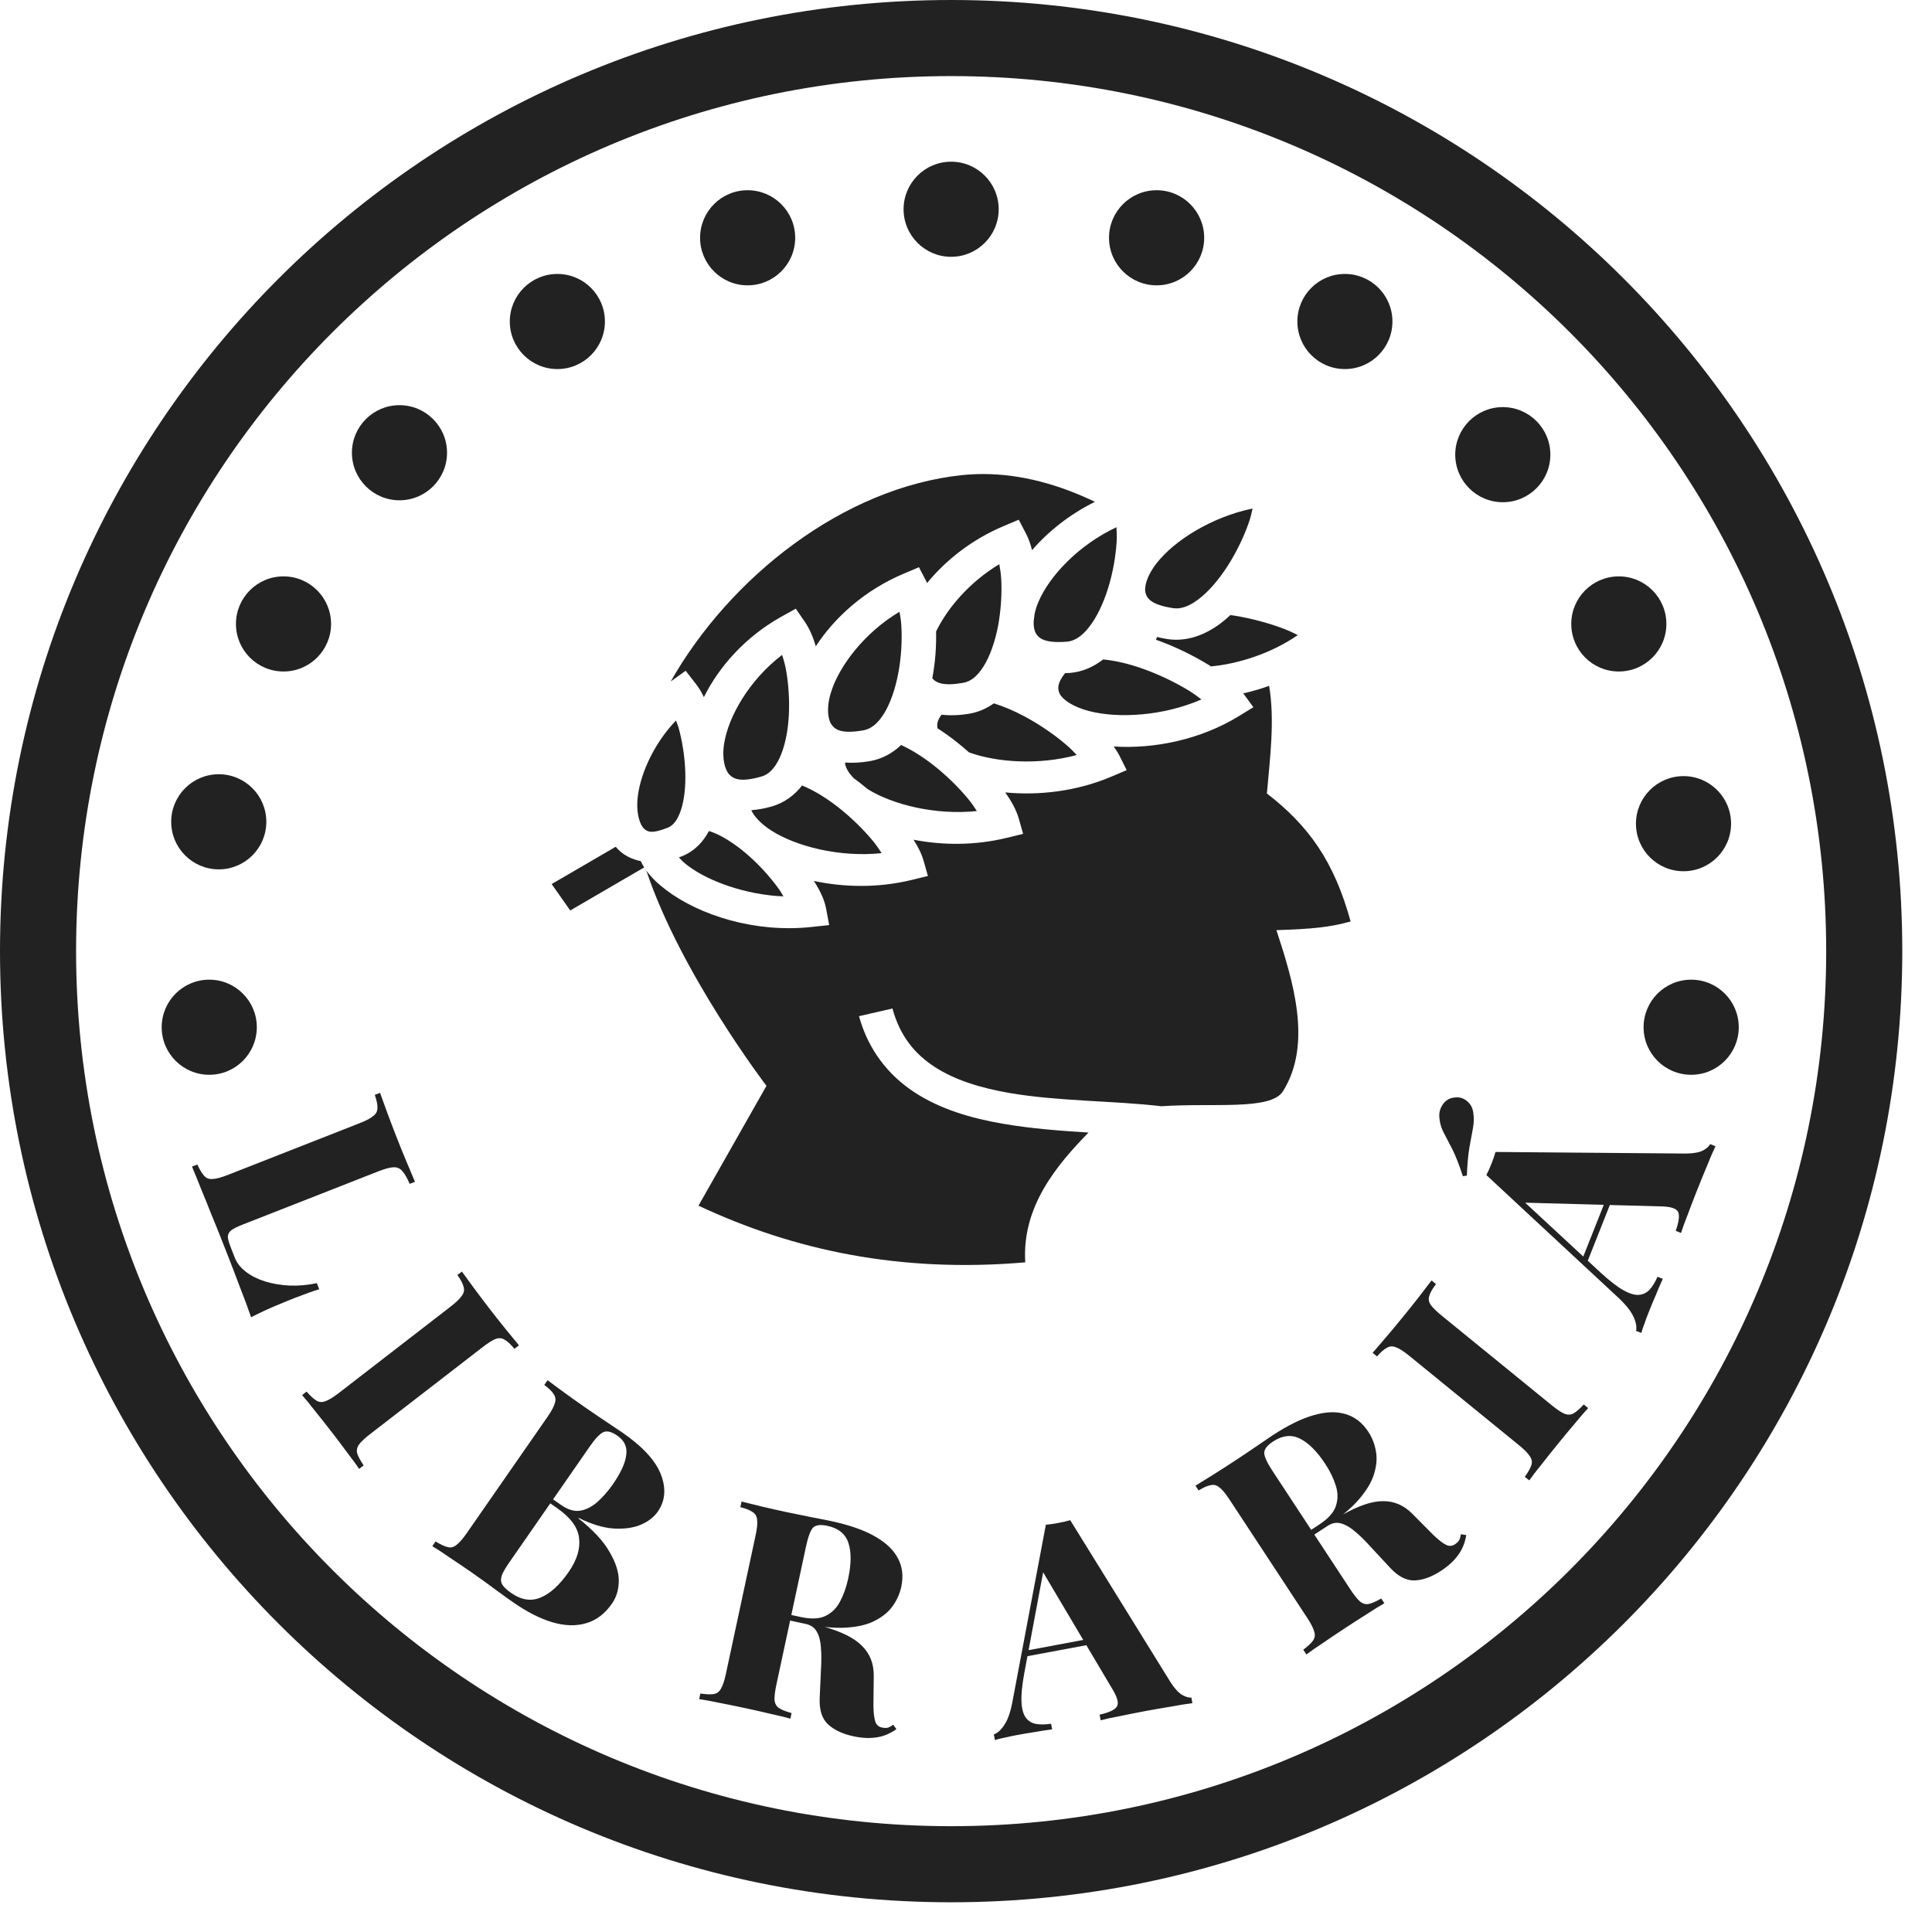 <svg width="39" height="39" viewBox="0 0 39 39" fill="none" xmlns="http://www.w3.org/2000/svg">
<path fill-rule="evenodd" clip-rule="evenodd" d="M19.2 38.4C29.804 38.4 38.4 29.804 38.4 19.2C38.4 8.596 29.804 0 19.2 0C8.596 0 0 8.596 0 19.2C0 29.804 8.596 38.4 19.2 38.4ZM19.2 36.864C28.956 36.864 36.864 28.956 36.864 19.2C36.864 9.444 28.956 1.536 19.2 1.536C9.444 1.536 1.536 9.444 1.536 19.2C1.536 28.956 9.444 36.864 19.2 36.864Z" fill="#222222"/>
<path d="M8.377 23.856L8.27 23.898C8.219 23.778 8.168 23.691 8.118 23.636C8.072 23.584 8.013 23.559 7.94 23.563C7.871 23.566 7.771 23.593 7.638 23.645L4.893 24.722C4.789 24.763 4.714 24.801 4.666 24.836C4.622 24.874 4.6 24.917 4.599 24.967C4.602 25.016 4.62 25.083 4.654 25.169L4.74 25.389C4.782 25.496 4.856 25.59 4.963 25.672C5.069 25.754 5.198 25.819 5.349 25.867C5.503 25.914 5.669 25.942 5.846 25.951C6.026 25.958 6.209 25.942 6.396 25.902L6.444 26.025C6.315 26.064 6.152 26.122 5.955 26.199C5.866 26.234 5.738 26.286 5.571 26.356C5.408 26.424 5.241 26.502 5.069 26.59C5.005 26.405 4.928 26.198 4.838 25.969C4.752 25.739 4.673 25.534 4.603 25.355C4.567 25.262 4.521 25.145 4.464 25.002C4.408 24.859 4.346 24.704 4.276 24.537C4.21 24.369 4.142 24.2 4.071 24.03C4.003 23.858 3.938 23.698 3.876 23.549L3.983 23.507C4.034 23.615 4.08 23.692 4.123 23.737C4.167 23.786 4.224 23.807 4.296 23.799C4.369 23.796 4.469 23.768 4.598 23.718L7.257 22.674C7.39 22.622 7.482 22.574 7.534 22.528C7.592 22.485 7.62 22.431 7.619 22.365C7.623 22.302 7.605 22.214 7.565 22.102L7.672 22.06C7.707 22.158 7.753 22.288 7.813 22.45C7.873 22.612 7.938 22.785 8.01 22.967C8.076 23.135 8.142 23.299 8.209 23.458C8.275 23.617 8.331 23.75 8.377 23.856Z" fill="#222222"/>
<path d="M10.476 27.158L10.385 27.228C10.309 27.136 10.242 27.074 10.183 27.042C10.127 27.008 10.066 27.004 9.999 27.031C9.936 27.056 9.848 27.112 9.736 27.199L7.475 28.946C7.366 29.03 7.29 29.101 7.247 29.159C7.206 29.219 7.194 29.279 7.211 29.339C7.231 29.402 7.274 29.483 7.341 29.581L7.249 29.652C7.19 29.562 7.108 29.451 7.005 29.317C6.907 29.184 6.806 29.05 6.703 28.917C6.583 28.762 6.469 28.617 6.36 28.483C6.255 28.346 6.167 28.239 6.098 28.162L6.189 28.091C6.268 28.181 6.334 28.241 6.387 28.273C6.443 28.307 6.504 28.311 6.571 28.284C6.639 28.26 6.728 28.206 6.838 28.121L9.098 26.374C9.21 26.287 9.285 26.214 9.323 26.156C9.366 26.099 9.378 26.039 9.358 25.976C9.344 25.914 9.303 25.835 9.233 25.738L9.324 25.668C9.384 25.752 9.466 25.864 9.568 26.003C9.671 26.142 9.782 26.289 9.902 26.444C10.005 26.578 10.109 26.708 10.213 26.837C10.32 26.968 10.407 27.075 10.476 27.158Z" fill="#222222"/>
<path d="M11.053 27.862C11.136 27.924 11.247 28.006 11.387 28.108C11.527 28.21 11.668 28.31 11.81 28.409C11.964 28.516 12.114 28.617 12.258 28.713C12.405 28.81 12.508 28.88 12.568 28.921C12.978 29.206 13.236 29.488 13.342 29.767C13.45 30.048 13.429 30.297 13.278 30.515C13.201 30.625 13.086 30.714 12.933 30.78C12.781 30.843 12.598 30.868 12.383 30.855C12.174 30.84 11.94 30.769 11.683 30.642L11.676 30.651C11.972 30.884 12.181 31.109 12.302 31.324C12.429 31.539 12.492 31.734 12.491 31.911C12.49 32.088 12.444 32.241 12.354 32.37C12.212 32.575 12.039 32.707 11.834 32.766C11.633 32.827 11.405 32.822 11.152 32.748C10.904 32.675 10.638 32.539 10.354 32.342C10.279 32.289 10.169 32.211 10.027 32.107C9.886 32 9.715 31.877 9.513 31.736C9.365 31.634 9.218 31.534 9.074 31.439C8.932 31.34 8.816 31.265 8.727 31.212L8.793 31.117C8.895 31.179 8.976 31.216 9.037 31.23C9.1 31.247 9.16 31.232 9.215 31.186C9.273 31.142 9.342 31.064 9.421 30.95L11.05 28.604C11.131 28.487 11.181 28.395 11.199 28.328C11.223 28.261 11.216 28.2 11.179 28.146C11.147 28.091 11.083 28.028 10.987 27.957L11.053 27.862ZM12.463 28.982C12.35 28.903 12.257 28.878 12.185 28.908C12.113 28.937 12.02 29.034 11.906 29.198L10.277 31.545C10.2 31.655 10.15 31.744 10.126 31.812C10.106 31.882 10.111 31.942 10.142 31.991C10.173 32.041 10.233 32.096 10.321 32.158C10.523 32.298 10.719 32.329 10.909 32.25C11.104 32.171 11.294 31.999 11.478 31.734C11.647 31.491 11.717 31.262 11.689 31.046C11.665 30.832 11.515 30.63 11.241 30.44L10.867 30.18C10.867 30.18 10.876 30.168 10.893 30.142C10.913 30.114 10.923 30.1 10.923 30.1L11.33 30.382C11.465 30.477 11.593 30.514 11.714 30.495C11.837 30.473 11.953 30.413 12.063 30.316C12.174 30.216 12.277 30.098 12.371 29.963C12.533 29.729 12.623 29.532 12.641 29.372C12.665 29.21 12.605 29.08 12.463 28.982Z" fill="#222222"/>
<path d="M14.969 30.311C15.07 30.337 15.204 30.369 15.372 30.41C15.54 30.45 15.709 30.488 15.878 30.524C16.062 30.563 16.239 30.599 16.408 30.632C16.582 30.665 16.704 30.689 16.776 30.705C17.144 30.784 17.438 30.886 17.658 31.012C17.883 31.139 18.039 31.288 18.128 31.46C18.217 31.629 18.239 31.82 18.193 32.034C18.164 32.169 18.107 32.297 18.023 32.416C17.943 32.532 17.825 32.631 17.671 32.711C17.52 32.793 17.323 32.841 17.08 32.856C16.841 32.871 16.549 32.842 16.203 32.768L15.663 32.652L15.687 32.539L16.171 32.643C16.378 32.687 16.543 32.679 16.665 32.619C16.793 32.556 16.89 32.459 16.957 32.329C17.029 32.195 17.084 32.041 17.121 31.869C17.185 31.572 17.187 31.333 17.128 31.151C17.069 30.966 16.927 30.849 16.702 30.801C16.563 30.771 16.466 30.784 16.411 30.839C16.36 30.895 16.313 31.02 16.271 31.215L15.672 34.009C15.643 34.144 15.631 34.247 15.635 34.319C15.643 34.391 15.673 34.445 15.724 34.479C15.779 34.515 15.864 34.549 15.979 34.581L15.955 34.694C15.852 34.664 15.717 34.631 15.552 34.596C15.391 34.557 15.229 34.52 15.063 34.485C14.872 34.444 14.691 34.407 14.521 34.374C14.352 34.338 14.216 34.313 14.114 34.299L14.138 34.186C14.256 34.203 14.345 34.207 14.406 34.197C14.471 34.187 14.52 34.15 14.554 34.087C14.591 34.024 14.624 33.925 14.653 33.79L15.252 30.997C15.282 30.858 15.293 30.754 15.284 30.685C15.279 30.613 15.25 30.56 15.194 30.524C15.144 30.486 15.06 30.453 14.945 30.424L14.969 30.311ZM15.661 32.551C15.806 32.586 15.938 32.622 16.056 32.659C16.174 32.696 16.278 32.731 16.37 32.762C16.466 32.791 16.549 32.814 16.619 32.833C16.986 32.936 17.247 33.066 17.401 33.225C17.56 33.381 17.639 33.58 17.638 33.824L17.631 34.435C17.634 34.585 17.648 34.694 17.672 34.762C17.698 34.826 17.745 34.864 17.813 34.874C17.855 34.883 17.892 34.883 17.925 34.875C17.959 34.863 17.995 34.843 18.032 34.815L18.095 34.906C17.961 34.999 17.826 35.054 17.689 35.072C17.55 35.093 17.397 35.086 17.228 35.049C17.006 35.002 16.834 34.92 16.709 34.803C16.589 34.686 16.535 34.508 16.547 34.267L16.573 33.683C16.583 33.525 16.582 33.381 16.571 33.253C16.563 33.126 16.536 33.022 16.49 32.941C16.445 32.857 16.369 32.803 16.26 32.78L15.652 32.649L15.661 32.551Z" fill="#222222"/>
<path d="M21.604 30.687L23.636 33.969C23.717 34.091 23.793 34.173 23.863 34.214C23.937 34.255 23.999 34.273 24.049 34.267L24.07 34.381C23.948 34.396 23.802 34.419 23.632 34.451C23.465 34.478 23.295 34.508 23.121 34.54C22.94 34.574 22.768 34.608 22.607 34.642C22.445 34.672 22.315 34.701 22.218 34.727L22.197 34.613C22.388 34.57 22.505 34.515 22.547 34.448C22.589 34.378 22.554 34.254 22.442 34.075L21.022 31.68L21.104 31.489L20.676 33.778C20.631 34.021 20.613 34.214 20.62 34.357C20.627 34.5 20.657 34.606 20.709 34.675C20.76 34.743 20.829 34.785 20.914 34.8C21.002 34.815 21.104 34.813 21.218 34.796L21.239 34.909C21.105 34.926 20.982 34.946 20.869 34.967C20.758 34.983 20.639 35.004 20.511 35.028C20.435 35.042 20.358 35.058 20.28 35.077C20.204 35.091 20.139 35.107 20.084 35.125L20.062 35.012C20.143 34.981 20.216 34.913 20.282 34.807C20.352 34.7 20.408 34.528 20.449 34.289L21.112 30.779C21.189 30.772 21.27 30.761 21.357 30.744C21.448 30.728 21.53 30.708 21.604 30.687ZM22.344 33.015L22.365 33.129L20.678 33.444L20.713 33.32L22.344 33.015Z" fill="#222222"/>
<path d="M24.132 29.99C24.221 29.936 24.338 29.864 24.485 29.772C24.631 29.68 24.777 29.587 24.921 29.492C25.079 29.389 25.228 29.288 25.371 29.19C25.516 29.09 25.619 29.02 25.68 28.98C25.995 28.773 26.274 28.635 26.519 28.567C26.766 28.496 26.983 28.489 27.167 28.547C27.35 28.602 27.502 28.72 27.622 28.903C27.698 29.019 27.749 29.148 27.774 29.292C27.801 29.431 27.789 29.584 27.738 29.751C27.69 29.915 27.586 30.089 27.426 30.273C27.269 30.454 27.043 30.641 26.748 30.835L26.286 31.139L26.223 31.043L26.637 30.771C26.813 30.655 26.923 30.532 26.966 30.402C27.011 30.267 27.01 30.13 26.965 29.99C26.92 29.845 26.849 29.698 26.752 29.551C26.585 29.297 26.416 29.128 26.245 29.043C26.073 28.954 25.89 28.973 25.697 29.1C25.578 29.178 25.519 29.256 25.52 29.333C25.524 29.409 25.58 29.53 25.69 29.697L27.259 32.085C27.335 32.2 27.4 32.282 27.454 32.329C27.511 32.374 27.57 32.39 27.631 32.378C27.695 32.364 27.779 32.327 27.882 32.268L27.945 32.364C27.851 32.417 27.734 32.489 27.593 32.582C27.453 32.67 27.312 32.76 27.171 32.853C27.007 32.96 26.854 33.063 26.712 33.161C26.567 33.256 26.454 33.335 26.371 33.398L26.308 33.302C26.403 33.23 26.469 33.169 26.504 33.118C26.543 33.065 26.551 33.005 26.529 32.936C26.511 32.866 26.463 32.773 26.387 32.657L24.819 30.27C24.741 30.151 24.674 30.07 24.619 30.029C24.565 29.981 24.506 29.965 24.442 29.98C24.379 29.989 24.297 30.024 24.195 30.087L24.132 29.99ZM26.213 31.07C26.34 30.991 26.458 30.922 26.567 30.864C26.676 30.807 26.774 30.756 26.861 30.713C26.948 30.665 27.024 30.622 27.087 30.585C27.417 30.396 27.693 30.302 27.915 30.303C28.137 30.299 28.335 30.383 28.507 30.555L28.937 30.989C29.046 31.092 29.134 31.159 29.2 31.189C29.263 31.216 29.323 31.209 29.378 31.168C29.414 31.144 29.44 31.118 29.457 31.088C29.473 31.055 29.483 31.016 29.49 30.97L29.599 30.988C29.571 31.149 29.515 31.285 29.431 31.395C29.35 31.508 29.237 31.612 29.092 31.707C28.903 31.832 28.723 31.897 28.552 31.903C28.385 31.907 28.22 31.821 28.057 31.643L27.659 31.215C27.553 31.096 27.451 30.996 27.351 30.914C27.255 30.831 27.162 30.777 27.073 30.753C26.981 30.726 26.889 30.742 26.796 30.804L26.276 31.145L26.213 31.07Z" fill="#222222"/>
<path d="M28.898 25.848L28.987 25.921C28.915 26.016 28.87 26.096 28.852 26.16C28.831 26.222 28.841 26.283 28.882 26.341C28.921 26.397 28.995 26.47 29.105 26.56L31.32 28.364C31.428 28.452 31.514 28.51 31.58 28.538C31.648 28.564 31.709 28.562 31.763 28.532C31.82 28.499 31.889 28.439 31.97 28.351L32.059 28.424C31.985 28.503 31.895 28.607 31.788 28.738C31.681 28.864 31.574 28.992 31.468 29.123C31.344 29.275 31.229 29.419 31.123 29.555C31.014 29.689 30.929 29.799 30.87 29.884L30.78 29.812C30.85 29.714 30.894 29.636 30.912 29.577C30.933 29.515 30.923 29.454 30.881 29.396C30.842 29.334 30.769 29.26 30.662 29.173L28.447 27.368C28.337 27.279 28.249 27.222 28.184 27.199C28.118 27.17 28.057 27.172 28 27.205C27.943 27.233 27.875 27.291 27.797 27.381L27.708 27.309C27.776 27.231 27.867 27.126 27.979 26.994C28.091 26.863 28.209 26.721 28.332 26.569C28.439 26.438 28.543 26.308 28.645 26.177C28.748 26.044 28.833 25.934 28.898 25.848Z" fill="#222222"/>
<path d="M30.189 23.254L34.049 23.286C34.195 23.282 34.305 23.262 34.377 23.224C34.452 23.183 34.499 23.14 34.522 23.096L34.629 23.138C34.576 23.25 34.518 23.385 34.454 23.546C34.388 23.702 34.323 23.861 34.258 24.026C34.19 24.197 34.127 24.36 34.07 24.515C34.009 24.669 33.964 24.793 33.934 24.889L33.827 24.846C33.892 24.661 33.908 24.533 33.874 24.462C33.837 24.39 33.713 24.353 33.502 24.352L30.719 24.276L30.601 24.105L32.309 25.688C32.491 25.855 32.644 25.974 32.769 26.044C32.894 26.114 32.999 26.146 33.085 26.138C33.17 26.131 33.242 26.095 33.301 26.032C33.361 25.965 33.413 25.878 33.459 25.773L33.566 25.815C33.51 25.937 33.46 26.052 33.418 26.159C33.373 26.261 33.327 26.373 33.279 26.494C33.25 26.565 33.223 26.639 33.197 26.716C33.169 26.787 33.147 26.851 33.133 26.907L33.026 26.865C33.043 26.781 33.024 26.682 32.969 26.57C32.916 26.454 32.8 26.314 32.621 26.152L30.004 23.72C30.04 23.651 30.074 23.576 30.106 23.494C30.14 23.408 30.168 23.328 30.189 23.254ZM32.553 23.87L32.66 23.913L32.028 25.508L31.942 25.412L32.553 23.87ZM29.056 22.563C29.045 22.468 29.068 22.378 29.126 22.293C29.186 22.206 29.271 22.159 29.38 22.153C29.474 22.145 29.556 22.173 29.626 22.238C29.693 22.297 29.732 22.377 29.742 22.476C29.756 22.576 29.752 22.678 29.732 22.782C29.712 22.885 29.689 23.01 29.663 23.157C29.638 23.304 29.62 23.495 29.61 23.731L29.53 23.743C29.456 23.515 29.385 23.334 29.318 23.2C29.248 23.065 29.188 22.95 29.139 22.856C29.09 22.759 29.063 22.661 29.056 22.563Z" fill="#222222"/>
<path d="M4.224 21.696C4.754 21.696 5.184 21.266 5.184 20.736C5.184 20.206 4.754 19.776 4.224 19.776C3.694 19.776 3.264 20.206 3.264 20.736C3.264 21.266 3.694 21.696 4.224 21.696Z" fill="#222222"/>
<path d="M4.416 17.549C4.946 17.549 5.376 17.119 5.376 16.589C5.376 16.059 4.946 15.629 4.416 15.629C3.886 15.629 3.456 16.059 3.456 16.589C3.456 17.119 3.886 17.549 4.416 17.549Z" fill="#222222"/>
<path d="M5.723 13.555C6.253 13.555 6.683 13.125 6.683 12.595C6.683 12.065 6.253 11.635 5.723 11.635C5.192 11.635 4.763 12.065 4.763 12.595C4.763 13.125 5.192 13.555 5.723 13.555Z" fill="#222222"/>
<path d="M8.064 10.099C8.594 10.099 9.024 9.669 9.024 9.139C9.024 8.609 8.594 8.179 8.064 8.179C7.534 8.179 7.104 8.609 7.104 9.139C7.104 9.669 7.534 10.099 8.064 10.099Z" fill="#222222"/>
<path d="M11.252 7.45C11.782 7.45 12.211 7.02 12.211 6.49C12.211 5.96 11.782 5.53 11.252 5.53C10.721 5.53 10.291 5.96 10.291 6.49C10.291 7.02 10.721 7.45 11.252 7.45Z" fill="#222222"/>
<path d="M15.091 5.76C15.622 5.76 16.052 5.33 16.052 4.8C16.052 4.27 15.622 3.84 15.091 3.84C14.561 3.84 14.132 4.27 14.132 4.8C14.132 5.33 14.561 5.76 15.091 5.76Z" fill="#222222"/>
<path d="M19.2 5.184C19.73 5.184 20.16 4.754 20.16 4.224C20.16 3.694 19.73 3.264 19.2 3.264C18.67 3.264 18.24 3.694 18.24 4.224C18.24 4.754 18.67 5.184 19.2 5.184Z" fill="#222222"/>
<path d="M23.348 5.76C23.878 5.76 24.308 5.33 24.308 4.8C24.308 4.27 23.878 3.84 23.348 3.84C22.817 3.84 22.387 4.27 22.387 4.8C22.387 5.33 22.817 5.76 23.348 5.76Z" fill="#222222"/>
<path d="M27.148 7.45C27.679 7.45 28.108 7.02 28.108 6.49C28.108 5.96 27.679 5.53 27.148 5.53C26.618 5.53 26.189 5.96 26.189 6.49C26.189 7.02 26.618 7.45 27.148 7.45Z" fill="#222222"/>
<path d="M30.336 10.138C30.866 10.138 31.296 9.708 31.296 9.178C31.296 8.648 30.866 8.218 30.336 8.218C29.806 8.218 29.376 8.648 29.376 9.178C29.376 9.708 29.806 10.138 30.336 10.138Z" fill="#222222"/>
<path d="M32.678 13.555C33.208 13.555 33.638 13.125 33.638 12.595C33.638 12.065 33.208 11.635 32.678 11.635C32.147 11.635 31.718 12.065 31.718 12.595C31.718 13.125 32.147 13.555 32.678 13.555Z" fill="#222222"/>
<path d="M33.984 17.587C34.514 17.587 34.944 17.157 34.944 16.627C34.944 16.097 34.514 15.667 33.984 15.667C33.454 15.667 33.024 16.097 33.024 16.627C33.024 17.157 33.454 17.587 33.984 17.587Z" fill="#222222"/>
<path d="M34.139 21.696C34.669 21.696 35.099 21.266 35.099 20.736C35.099 20.206 34.669 19.776 34.139 19.776C33.608 19.776 33.178 20.206 33.178 20.736C33.178 21.266 33.608 21.696 34.139 21.696Z" fill="#222222"/>
<path d="M19.852 9.569C19.71 9.569 19.569 9.576 19.428 9.59C17.016 9.841 14.731 11.658 13.539 13.757C13.543 13.754 13.547 13.751 13.552 13.747L13.841 13.54L14.053 13.813C14.113 13.891 14.164 13.977 14.209 14.072C14.515 13.457 15.045 12.856 15.769 12.451L16.064 12.287L16.247 12.553C16.343 12.694 16.413 12.859 16.468 13.046C16.85 12.46 17.458 11.912 18.237 11.583L18.55 11.45L18.698 11.734C18.704 11.746 18.71 11.757 18.715 11.769C19.094 11.307 19.616 10.892 20.252 10.623L20.565 10.491L20.713 10.775C20.765 10.876 20.804 10.987 20.833 11.106C21.159 10.729 21.59 10.384 22.102 10.13C21.382 9.783 20.617 9.57 19.852 9.569ZM25.285 10.265C24.451 10.438 23.704 10.915 23.351 11.365C23.144 11.628 23.091 11.858 23.126 11.976C23.161 12.095 23.26 12.211 23.679 12.276C23.826 12.299 23.991 12.25 24.193 12.097C24.396 11.945 24.608 11.697 24.787 11.416C24.966 11.136 25.114 10.823 25.21 10.546C25.246 10.444 25.265 10.354 25.285 10.265ZM22.537 10.643C21.776 10.998 21.183 11.629 20.964 12.146C20.925 12.237 20.899 12.322 20.884 12.399C20.878 12.446 20.872 12.493 20.866 12.54C20.861 12.65 20.881 12.735 20.913 12.789C20.979 12.896 21.107 12.985 21.531 12.954C21.679 12.943 21.826 12.858 21.98 12.664C22.135 12.471 22.273 12.183 22.369 11.871C22.466 11.559 22.524 11.222 22.541 10.932C22.548 10.825 22.542 10.734 22.537 10.643ZM20.172 11.389C19.58 11.743 19.125 12.273 18.896 12.748C18.903 13.048 18.88 13.373 18.82 13.691L18.82 13.693C18.9 13.786 19.044 13.853 19.442 13.784C19.588 13.759 19.723 13.66 19.854 13.453C19.985 13.245 20.089 12.946 20.149 12.626C20.208 12.306 20.227 11.966 20.21 11.676C20.204 11.569 20.188 11.479 20.172 11.389ZM18.158 12.349C17.442 12.775 16.927 13.46 16.769 13.994C16.676 14.306 16.715 14.539 16.794 14.639C16.872 14.739 17.009 14.816 17.427 14.743C17.573 14.718 17.709 14.619 17.84 14.412C17.971 14.205 18.074 13.905 18.134 13.585C18.194 13.266 18.212 12.926 18.195 12.635C18.189 12.528 18.173 12.438 18.158 12.349ZM24.837 12.416C24.774 12.476 24.707 12.532 24.637 12.585C24.34 12.809 23.964 12.963 23.561 12.9C23.492 12.889 23.424 12.875 23.356 12.858C23.348 12.878 23.341 12.896 23.335 12.914C23.717 13.05 24.083 13.229 24.39 13.417C24.409 13.429 24.427 13.44 24.446 13.452C24.999 13.401 25.661 13.191 26.198 12.82C26.111 12.777 26.023 12.733 25.914 12.692C25.619 12.58 25.26 12.482 24.909 12.426C24.885 12.423 24.861 12.419 24.837 12.416ZM15.788 13.22C15.132 13.72 14.708 14.454 14.619 15.002C14.567 15.321 14.636 15.548 14.726 15.639C14.816 15.73 14.963 15.792 15.369 15.676C15.511 15.636 15.633 15.523 15.736 15.303C15.84 15.083 15.905 14.775 15.923 14.451C15.941 14.127 15.916 13.787 15.863 13.501C15.843 13.395 15.815 13.308 15.788 13.22ZM22.268 13.312C22.078 13.46 21.851 13.565 21.588 13.585C21.558 13.587 21.528 13.588 21.499 13.589C21.338 13.792 21.346 13.909 21.391 14.003C21.445 14.115 21.644 14.265 21.985 14.354C22.57 14.506 23.481 14.457 24.252 14.119C24.175 14.061 24.099 14.002 24.001 13.942C23.736 13.78 23.406 13.619 23.074 13.501C22.792 13.4 22.508 13.333 22.268 13.312ZM25.619 13.845C25.449 13.906 25.274 13.957 25.096 13.997C25.101 14.003 25.105 14.009 25.11 14.014L25.301 14.276L25.015 14.452C24.226 14.938 23.29 15.12 22.482 15.069C22.528 15.132 22.568 15.196 22.6 15.26L22.744 15.546L22.431 15.679C21.732 15.975 20.974 16.061 20.292 15.996C20.42 16.177 20.517 16.353 20.567 16.529L20.653 16.833L20.319 16.914C19.681 17.069 19.029 17.065 18.441 16.951C18.534 17.096 18.605 17.237 18.645 17.379L18.731 17.683L18.398 17.764C17.726 17.927 17.04 17.913 16.429 17.783C16.553 17.976 16.642 18.158 16.677 18.346L16.738 18.674L16.374 18.713C15.24 18.834 14.124 18.477 13.449 17.968C13.291 17.849 13.151 17.718 13.047 17.574C13.742 19.655 15.472 21.919 15.472 21.919L14.1 24.338C16.014 25.237 18.168 25.7 20.696 25.482C20.627 24.353 21.333 23.519 21.973 22.862C21.409 22.827 20.813 22.783 20.238 22.683C19.6 22.573 18.98 22.39 18.459 22.049C17.939 21.709 17.53 21.202 17.34 20.513L18.015 20.358C18.169 20.917 18.464 21.273 18.866 21.536C19.268 21.799 19.789 21.961 20.369 22.062C21.356 22.233 22.486 22.218 23.446 22.331C24.48 22.259 25.653 22.422 25.899 22.028C26.501 21.066 26.095 19.78 25.766 18.776C26.48 18.755 26.856 18.716 27.264 18.601C26.931 17.388 26.419 16.671 25.574 16.017C25.637 15.297 25.736 14.538 25.619 13.845ZM20.062 14.198C19.921 14.299 19.758 14.374 19.572 14.406C19.373 14.44 19.183 14.447 19.008 14.427C18.916 14.542 18.909 14.629 18.927 14.704C19.049 14.781 19.168 14.866 19.282 14.955C19.378 15.03 19.471 15.107 19.561 15.188C20.118 15.39 20.965 15.45 21.735 15.241C21.67 15.172 21.605 15.103 21.518 15.03C21.285 14.831 20.987 14.625 20.68 14.461C20.471 14.349 20.258 14.259 20.062 14.198ZM13.646 14.544C13.176 15.033 12.896 15.688 12.866 16.169C12.848 16.462 12.93 16.664 13.001 16.728C13.072 16.793 13.159 16.836 13.483 16.707C13.579 16.669 13.674 16.566 13.743 16.36C13.813 16.155 13.844 15.87 13.833 15.574C13.823 15.278 13.774 14.971 13.705 14.715C13.688 14.65 13.666 14.601 13.646 14.544ZM18.19 15.039C18.021 15.2 17.811 15.321 17.557 15.365C17.382 15.395 17.214 15.404 17.058 15.393C17.058 15.398 17.058 15.402 17.059 15.407C17.065 15.485 17.121 15.593 17.234 15.709C17.277 15.741 17.319 15.772 17.361 15.805C17.413 15.845 17.464 15.887 17.514 15.929C18.015 16.241 18.88 16.46 19.719 16.372C19.668 16.294 19.617 16.215 19.546 16.13C19.355 15.897 19.101 15.647 18.83 15.436C18.618 15.271 18.395 15.132 18.19 15.039ZM16.191 15.856C16.041 16.048 15.839 16.205 15.577 16.28C15.437 16.32 15.298 16.345 15.166 16.355C15.22 16.473 15.35 16.625 15.572 16.767C16.069 17.085 16.947 17.311 17.797 17.222C17.746 17.144 17.695 17.065 17.625 16.98C17.433 16.747 17.179 16.497 16.908 16.286C16.67 16.1 16.416 15.947 16.191 15.856ZM14.311 16.775C14.196 16.993 14.021 17.183 13.763 17.286C13.744 17.294 13.724 17.301 13.704 17.308C13.761 17.371 13.824 17.429 13.894 17.481C14.303 17.789 15.052 18.063 15.814 18.095C15.786 18.049 15.767 18.009 15.733 17.961C15.581 17.746 15.373 17.508 15.145 17.302C14.917 17.096 14.668 16.923 14.448 16.826C14.404 16.807 14.358 16.79 14.311 16.775ZM12.429 17.093L11.136 17.846L11.511 18.379L13.004 17.51C12.978 17.469 12.955 17.427 12.935 17.383C12.771 17.35 12.625 17.281 12.509 17.177C12.481 17.15 12.454 17.122 12.429 17.093Z" fill="#222222"/>
</svg>
